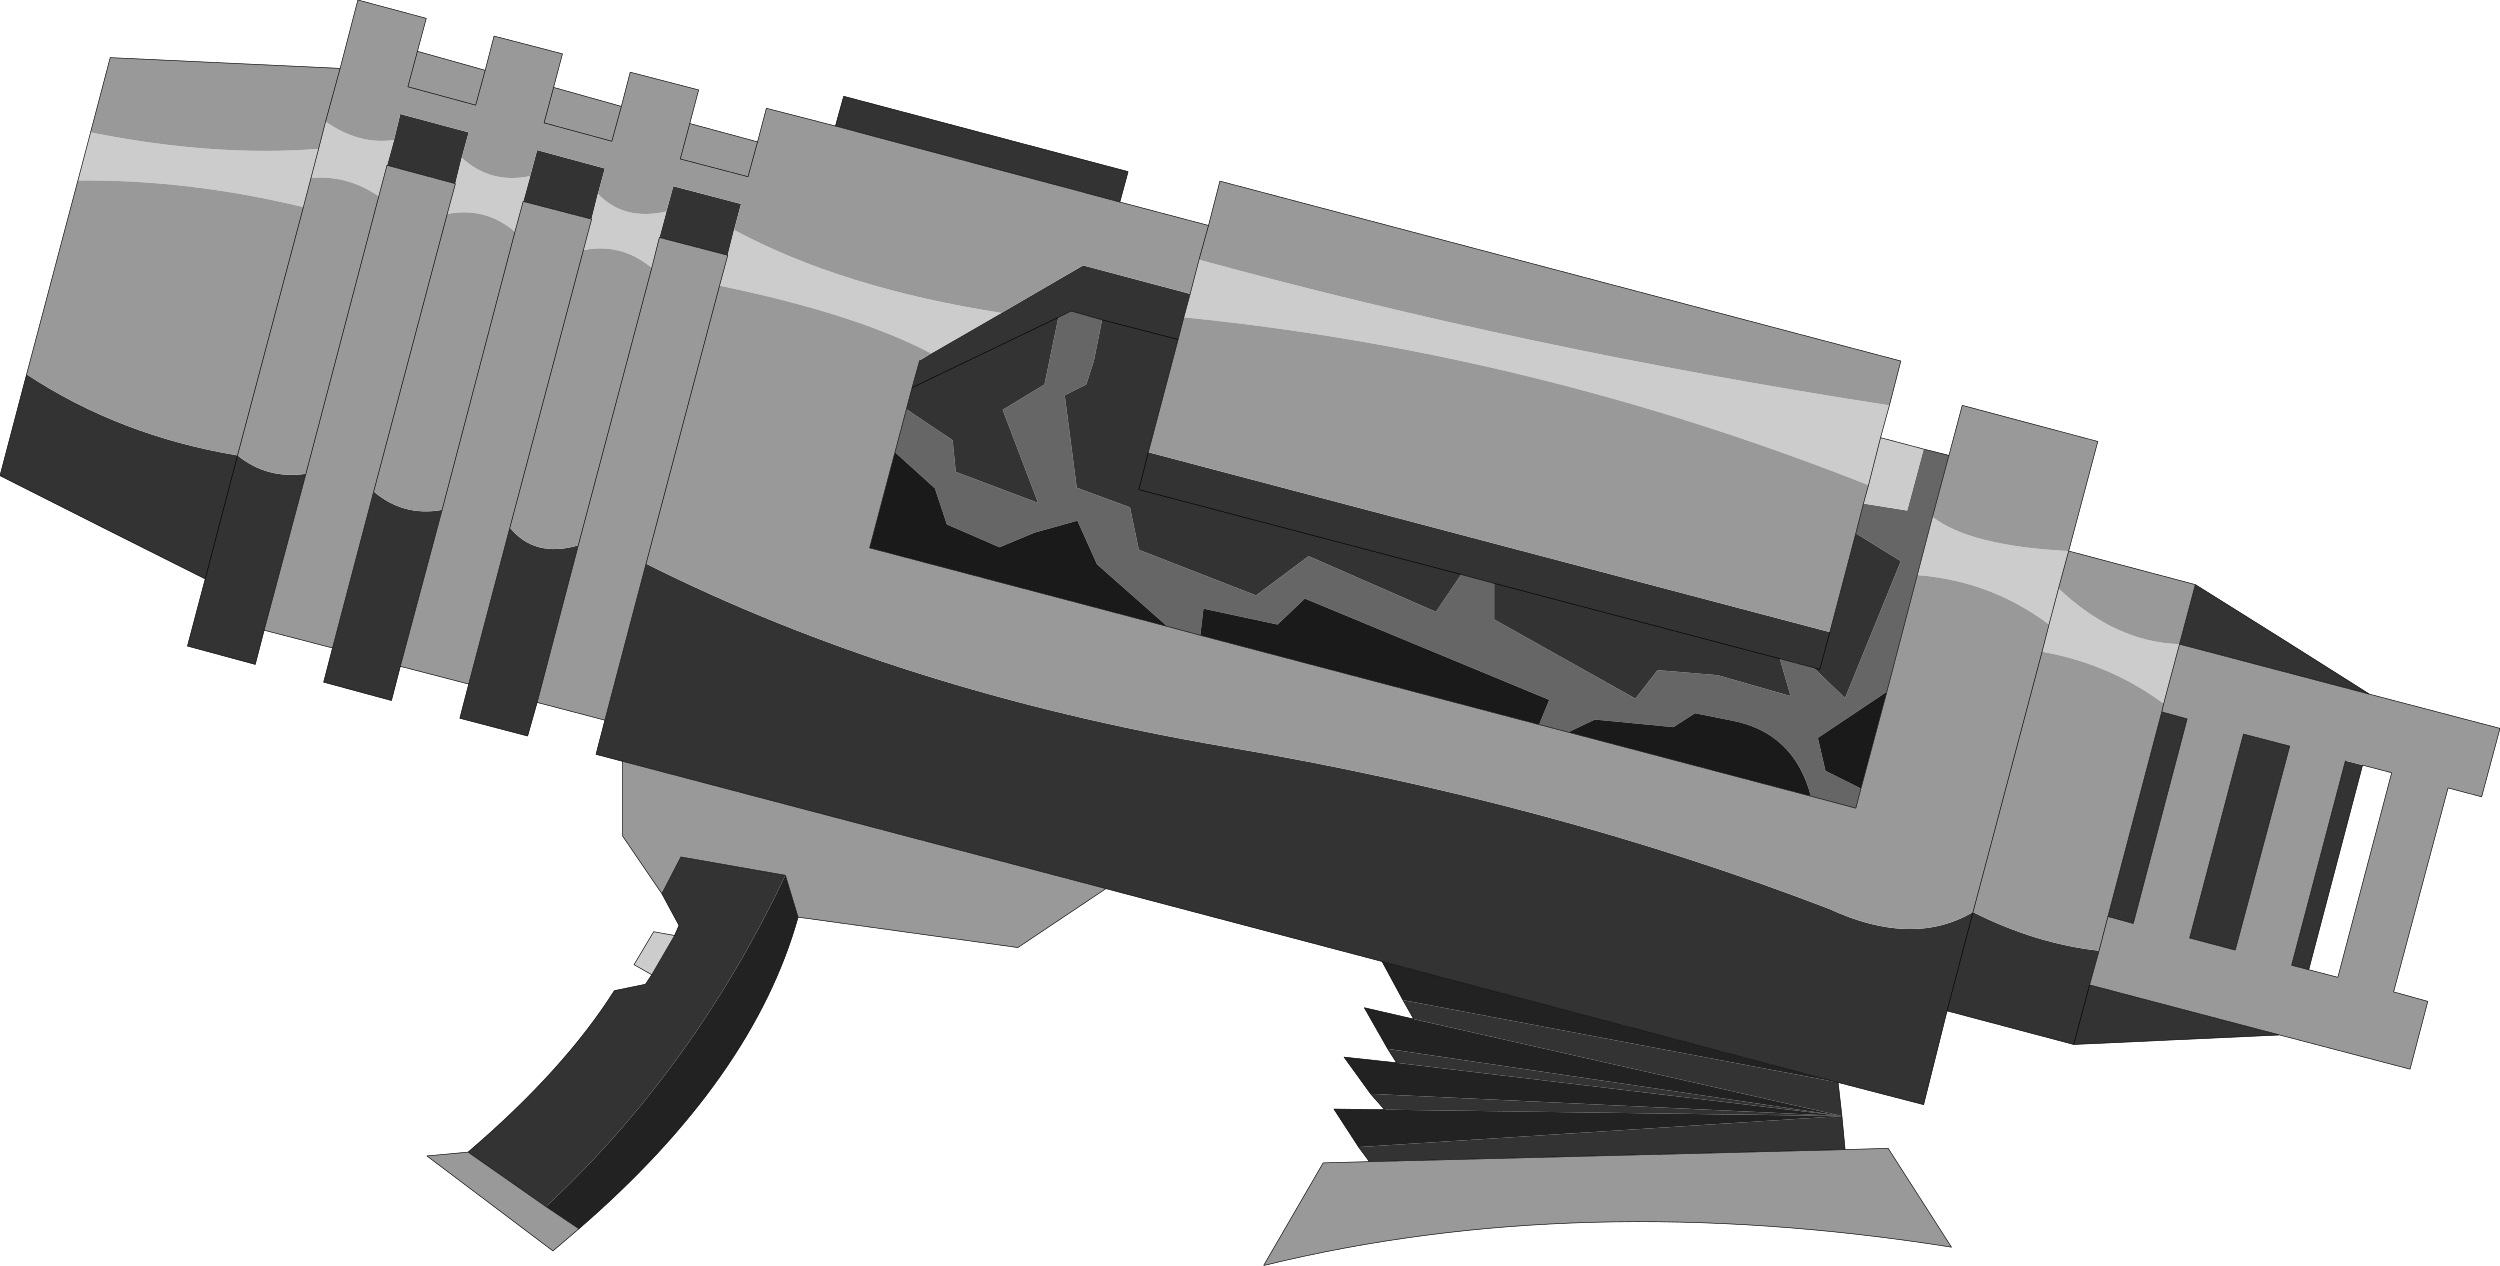 <?xml version="1.0" encoding="UTF-8" standalone="no"?>
<svg xmlns:ffdec="https://www.free-decompiler.com/flash" xmlns:xlink="http://www.w3.org/1999/xlink" ffdec:objectType="shape" height="99.9px" width="197.35px" xmlns="http://www.w3.org/2000/svg">
  <g transform="matrix(1.0, 0.0, 0.0, 1.0, 104.5, 53.0)">
    <path d="M-17.5 -27.75 L-18.15 -24.5 -18.75 -22.65 -20.45 -21.8 -19.5 -14.5 -15.3 -12.95 -14.6 -9.6 -5.35 -6.0 -1.2 -9.1 8.85 -4.7 10.85 -7.65 13.45 -6.95 13.45 -4.1 24.6 2.15 26.35 -0.1 31.1 0.3 36.85 1.95 36.0 -1.0 38.65 -0.3 41.15 2.1 45.55 -8.7 42.0 -10.9 42.6 -13.25 46.05 -12.7 47.35 -17.55 49.35 -17.05 48.05 -12.2 46.85 -7.6 44.45 1.6 39.0 5.25 39.6 7.85 42.4 9.25 42.0 10.8 38.45 9.85 Q37.1 4.75 32.05 3.85 L29.3 3.3 27.6 4.4 21.4 3.8 19.3 4.8 17.0 4.2 17.8 2.25 -1.5 -5.75 -3.65 -3.7 -9.5 -4.95 -9.75 -2.85 -12.35 -3.55 -17.9 -8.45 -19.45 -11.9 -22.85 -10.95 -25.6 -9.8 -29.75 -11.6 -30.7 -14.45 -33.85 -17.3 -32.95 -20.7 -29.3 -18.25 -29.05 -15.75 -22.55 -13.3 -25.35 -20.65 -22.05 -22.65 -20.95 -27.95 -19.95 -28.45 -17.5 -27.75" fill="#666666" fill-rule="evenodd" stroke="none"/>
    <path d="M10.85 -7.65 L8.85 -4.7 -1.2 -9.1 -5.35 -6.0 -14.6 -9.6 -15.3 -12.95 -19.5 -14.5 -20.45 -21.8 -18.75 -22.65 -18.15 -24.5 -17.5 -27.75 -11.5 -26.2 -17.5 -27.75 -19.95 -28.45 -20.95 -27.95 -22.05 -22.65 -25.35 -20.65 -22.55 -13.3 -29.05 -15.75 -29.3 -18.25 -32.95 -20.7 -32.5 -22.4 -31.9 -24.55 -31.0 -25.1 -25.45 -28.3 -19.0 -32.05 -10.55 -29.8 -11.05 -27.95 -11.5 -26.2 -13.85 -17.3 -14.6 -14.35 10.85 -7.65 -14.6 -14.35 -13.85 -17.3 39.95 -3.1 39.15 -0.15 38.65 -0.3 36.0 -1.0 36.85 1.95 31.1 0.3 26.35 -0.1 24.6 2.15 13.45 -4.1 13.45 -6.95 10.85 -7.65 M42.0 -10.9 L45.55 -8.7 41.15 2.1 38.65 -0.3 39.15 -0.15 39.95 -3.1 42.0 -10.9 M13.45 -6.95 L36.0 -1.0 13.45 -6.95 M68.8 -6.85 Q75.7 -2.55 82.55 1.8 L67.55 -2.15 68.8 -6.85 M75.45 28.7 L59.2 29.45 49.2 26.8 47.35 34.2 40.6 32.45 40.9 35.1 41.15 37.75 3.6 38.7 2.75 37.55 40.9 35.1 5.75 30.9 5.05 29.8 40.9 35.1 7.1 27.45 6.25 25.95 40.6 32.45 4.6 22.9 -17.2 17.15 -55.35 7.1 -57.45 6.55 -56.75 3.85 -53.5 -8.5 Q-33.45 1.55 -7.75 5.95 17.9 10.3 39.9 18.75 46.5 21.8 51.25 19.0 56.2 21.5 61.2 22.05 L60.45 24.75 59.2 29.45 60.45 24.75 75.45 28.7 M4.8 34.6 L3.7 33.35 40.9 35.1 4.8 34.6 M-67.55 37.95 Q-59.95 31.45 -56.0 25.2 L-53.55 24.7 -53.05 23.95 -51.25 20.85 -50.9 20.05 -52.25 17.55 -50.75 14.65 -42.5 16.1 Q-49.75 31.4 -61.4 42.25 L-67.55 37.95 M-62.1 2.45 L-62.85 5.1 -68.2 3.7 -67.5 1.0 -64.25 -11.35 Q-62.3 -8.95 -58.85 -9.95 L-62.1 2.45 M-72.9 -0.4 L-73.6 2.3 -78.95 0.85 -78.25 -1.85 -75.0 -14.2 Q-72.65 -12.2 -69.6 -12.75 L-72.9 -0.4 M-83.65 -3.25 L-84.35 -0.55 -89.7 -2.0 -88.3 -7.3 Q-96.4 -11.35 -104.5 -15.45 L-102.4 -23.45 Q-95.05 -18.6 -85.75 -17.05 L-88.3 -7.3 -85.75 -17.05 Q-83.4 -15.15 -80.35 -15.6 L-83.65 -3.25 M-38.55 -43.05 L-37.9 -45.4 -15.45 -39.45 -16.1 -37.05 -38.55 -43.05 M77.75 23.55 L76.4 23.2 80.65 7.05 82.0 7.4 77.75 23.55 M66.15 3.2 L68.15 3.75 63.9 19.9 61.9 19.35 66.15 3.2 M72.6 4.95 L76.25 5.9 71.95 22.0 68.35 21.05 72.6 4.95 M49.2 26.8 L51.25 19.0 49.2 26.8 M-62.65 -39.1 L-62.1 -41.15 -56.75 -39.7 -57.3 -37.7 -57.8 -35.7 -63.2 -37.1 -62.65 -39.1 M-51.9 -36.3 L-51.35 -38.3 -46.0 -36.9 -46.55 -34.85 -47.05 -32.85 -52.45 -34.25 -51.9 -36.3 M-68.05 -40.55 L-68.55 -38.5 -73.95 -39.95 -73.4 -41.95 -72.9 -44.0 -67.5 -42.55 -68.05 -40.55 M-20.95 -27.95 L-32.5 -22.4 -20.95 -27.95" fill="#333333" fill-rule="evenodd" stroke="none"/>
    <path d="M-33.85 -17.3 L-30.7 -14.45 -29.75 -11.6 -25.6 -9.8 -22.85 -10.95 -19.45 -11.9 -17.9 -8.45 -12.35 -3.55 -35.85 -9.75 -33.85 -17.3 M-9.75 -2.85 L-9.5 -4.95 -3.65 -3.7 -1.5 -5.75 17.8 2.25 17.0 4.2 -9.75 -2.85 M19.3 4.8 L21.4 3.8 27.6 4.4 29.3 3.3 32.05 3.85 Q37.1 4.75 38.45 9.85 L19.3 4.8 M42.4 9.25 L39.6 7.85 39.0 5.25 44.45 1.6 42.4 9.25" fill="#1a1a1a" fill-rule="evenodd" stroke="none"/>
    <path d="M2.75 37.55 L0.8 34.55 4.8 34.6 40.9 35.1 3.7 33.35 1.6 30.45 5.75 30.9 40.9 35.1 2.75 37.55 M5.05 29.8 L3.2 26.55 7.1 27.45 40.9 35.1 5.05 29.8 M6.25 25.95 L4.6 22.9 40.6 32.45 6.25 25.95 M-41.5 19.4 Q-45.05 32.1 -58.8 44.0 L-61.4 42.25 Q-49.75 31.4 -42.5 16.1 L-41.5 19.4" fill="#222222" fill-rule="evenodd" stroke="none"/>
    <path d="M46.85 -7.6 L48.05 -12.2 Q51.0 -9.9 58.8 -9.5 L58.0 -6.55 Q62.5 -2.3 67.55 -2.15 L66.3 2.55 Q62.05 -0.6 56.7 -1.55 L57.25 -3.7 58.0 -6.55 57.25 -3.7 Q52.65 -7.15 46.85 -7.6 M47.35 -17.55 L46.05 -12.7 42.6 -13.25 43.0 -14.7 43.95 -18.45 43.0 -14.7 Q16.5 -25.2 -11.05 -27.95 L-10.55 -29.8 -9.85 -32.5 Q15.9 -25.45 44.65 -21.0 L43.95 -18.45 47.35 -17.55 M-53.05 23.95 L-54.45 23.15 -52.9 20.55 -51.25 20.85 -53.05 23.95 M-98.35 -38.75 L-97.35 -42.55 Q-87.6 -40.6 -79.35 -41.25 L-79.95 -38.95 -79.35 -41.25 -78.8 -43.4 Q-76.15 -41.55 -73.4 -41.95 L-73.95 -39.95 -74.6 -37.5 Q-77.05 -39.2 -79.95 -38.95 L-80.55 -36.65 Q-89.7 -38.85 -98.35 -38.75 M-57.3 -37.7 Q-55.25 -35.55 -51.9 -36.3 L-52.45 -34.25 -53.05 -31.85 Q-55.45 -33.85 -58.45 -33.25 L-57.8 -35.7 -57.3 -37.7 M-46.55 -34.85 Q-38.0 -30.25 -25.45 -28.3 L-31.0 -25.1 Q-36.85 -28.2 -47.7 -30.45 L-47.05 -32.85 -46.55 -34.85 M-63.2 -37.1 L-63.85 -34.7 Q-66.2 -36.7 -69.2 -36.1 L-68.55 -38.5 -68.05 -40.55 Q-65.75 -38.45 -62.65 -39.1 L-63.2 -37.1" fill="#cccccc" fill-rule="evenodd" stroke="none"/>
    <path d="M-13.85 -17.3 L-11.5 -26.2 -11.05 -27.95 Q16.5 -25.2 43.0 -14.7 L42.6 -13.25 42.0 -10.9 39.95 -3.1 -13.85 -17.3 M-32.95 -20.7 L-33.85 -17.3 -35.85 -9.75 -12.35 -3.55 -9.75 -2.85 17.0 4.2 19.3 4.8 38.45 9.85 42.0 10.8 42.4 9.25 44.45 1.6 46.85 -7.6 Q52.65 -7.15 57.25 -3.7 L56.7 -1.55 Q62.05 -0.6 66.3 2.55 L67.55 -2.15 Q62.5 -2.3 58.0 -6.55 L58.8 -9.5 Q51.0 -9.9 48.05 -12.2 L49.35 -17.05 50.4 -21.0 61.1 -18.15 58.8 -9.5 68.8 -6.85 67.55 -2.15 82.55 1.8 92.85 4.5 91.4 9.9 88.75 9.2 84.45 25.3 87.15 26.05 85.75 31.4 75.45 28.7 60.45 24.75 61.2 22.05 Q56.2 21.5 51.25 19.0 46.5 21.8 39.9 18.75 17.9 10.3 -7.75 5.95 -33.45 1.55 -53.5 -8.5 L-56.75 3.85 -62.1 2.45 -58.85 -9.95 Q-62.3 -8.95 -64.25 -11.35 L-58.45 -33.25 -64.25 -11.35 -67.5 1.0 -72.9 -0.4 -69.6 -12.75 -63.85 -34.7 -69.6 -12.75 Q-72.65 -12.2 -75.0 -14.2 L-78.25 -1.85 -83.65 -3.25 -80.35 -15.6 -74.6 -37.5 -73.95 -39.95 -68.55 -38.5 -69.2 -36.1 Q-66.2 -36.7 -63.85 -34.7 L-63.2 -37.1 -57.8 -35.7 -58.45 -33.25 Q-55.45 -33.85 -53.05 -31.85 L-52.45 -34.25 -47.05 -32.85 -47.7 -30.45 -53.5 -8.5 -47.7 -30.45 Q-36.85 -28.2 -31.0 -25.1 L-31.9 -24.55 -32.5 -22.4 -32.95 -20.7 M-16.1 -37.05 L-9.1 -35.2 -8.2 -38.7 45.55 -24.5 44.65 -21.0 Q15.9 -25.45 -9.85 -32.5 L-10.55 -29.8 -19.0 -32.05 -25.45 -28.3 Q-38.0 -30.25 -46.55 -34.85 L-46.0 -36.9 -51.35 -38.3 -51.9 -36.3 Q-55.25 -35.55 -57.3 -37.7 L-56.75 -39.7 -62.1 -41.15 -62.65 -39.1 Q-65.75 -38.45 -68.05 -40.55 L-67.5 -42.55 -72.9 -44.0 -73.4 -41.95 Q-76.15 -41.55 -78.8 -43.4 L-77.65 -47.6 -76.25 -53.0 -70.85 -51.55 -71.55 -48.95 -66.2 -47.45 -65.5 -50.15 -60.1 -48.75 -60.8 -46.1 -55.45 -44.6 -54.75 -47.3 -49.35 -45.9 -50.05 -43.25 -44.7 -41.8 -44.0 -44.45 -38.55 -43.05 -16.1 -37.05 M41.15 37.75 L44.55 37.65 49.55 45.45 Q20.15 40.8 -4.75 46.9 L-0.05 38.8 3.6 38.7 41.15 37.75 M-17.2 17.15 L-24.15 21.8 -41.5 19.4 -42.5 16.1 -50.75 14.65 -52.25 17.55 -55.35 13.0 -55.35 7.1 -17.2 17.15 M-58.8 44.0 L-60.85 45.75 -70.8 38.25 -67.55 37.95 -61.4 42.25 -58.8 44.0 M-102.4 -23.45 L-98.35 -38.75 Q-89.7 -38.85 -80.55 -36.65 L-85.75 -17.05 -80.55 -36.65 -79.95 -38.95 Q-77.05 -39.2 -74.6 -37.5 L-80.35 -15.6 Q-83.4 -15.15 -85.75 -17.05 -95.05 -18.6 -102.4 -23.45 M-97.35 -42.55 L-95.8 -48.45 -77.65 -47.6 -78.8 -43.4 -79.35 -41.25 Q-87.6 -40.6 -97.35 -42.55 M77.75 23.55 L80.05 24.15 84.3 8.0 82.0 7.4 80.65 7.05 76.4 23.2 77.75 23.55 M72.6 4.95 L68.35 21.05 71.95 22.0 76.25 5.9 72.6 4.95 M66.15 3.2 L61.9 19.35 63.9 19.9 68.15 3.75 66.15 3.2 66.3 2.55 66.15 3.2 M61.9 19.35 L61.2 22.05 61.9 19.35 M51.25 19.0 L56.7 -1.55 51.25 19.0 M-44.7 -41.8 L-45.45 -39.05 -50.8 -40.45 -50.05 -43.25 -50.8 -40.45 -45.45 -39.05 -44.7 -41.8 M-55.45 -44.6 L-56.2 -41.85 -61.55 -43.3 -60.8 -46.1 -61.55 -43.3 -56.2 -41.85 -55.45 -44.6 M-9.1 -35.2 L-9.85 -32.5 -9.1 -35.2 M-53.05 -31.85 L-58.85 -9.95 -53.05 -31.85 M-66.2 -47.45 L-66.95 -44.7 -72.3 -46.15 -71.55 -48.95 -72.3 -46.15 -66.95 -44.7 -66.2 -47.45 M-75.0 -14.2 L-69.2 -36.1 -75.0 -14.2" fill="#999999" fill-rule="evenodd" stroke="none"/>
    <path d="M10.85 -7.65 L-14.6 -14.35 -13.85 -17.3 -11.5 -26.2 -17.5 -27.75 -19.95 -28.45 -20.95 -27.95 -32.5 -22.4 -32.95 -20.7 -33.85 -17.3 -35.85 -9.75 -12.35 -3.55 -9.75 -2.85 17.0 4.2 19.3 4.8 38.45 9.85 42.0 10.8 42.4 9.25 44.45 1.6 46.85 -7.6 48.05 -12.2 49.35 -17.05 47.35 -17.55 43.95 -18.45 43.0 -14.7 42.6 -13.25 42.0 -10.9 39.95 -3.1 39.15 -0.15 38.65 -0.3 36.0 -1.0 13.45 -6.95 10.85 -7.65 M-16.1 -37.05 L-9.1 -35.2 -8.2 -38.7 45.55 -24.5 44.65 -21.0 43.95 -18.45 M-11.05 -27.95 L-11.5 -26.2 M49.35 -17.05 L50.4 -21.0 61.1 -18.15 58.8 -9.5 68.8 -6.85 Q75.7 -2.55 82.55 1.8 L92.85 4.5 91.4 9.9 88.75 9.2 84.45 25.3 87.15 26.05 85.75 31.4 75.45 28.7 59.2 29.45 49.2 26.8 47.35 34.2 40.6 32.45 40.9 35.1 41.15 37.75 44.55 37.65 49.55 45.45 Q20.15 40.8 -4.75 46.9 L-0.05 38.8 3.6 38.7 2.75 37.55 0.8 34.55 4.8 34.6 3.7 33.35 1.6 30.45 5.75 30.9 5.05 29.8 3.2 26.55 7.1 27.45 6.25 25.95 4.6 22.9 -17.2 17.15 -24.15 21.8 -41.5 19.4 Q-45.05 32.1 -58.8 44.0 L-60.85 45.75 -70.8 38.25 -67.55 37.95 Q-59.95 31.45 -56.0 25.2 L-53.55 24.7 -53.05 23.95 -54.45 23.15 -52.9 20.55 -51.25 20.85 -50.9 20.05 -52.25 17.55 -55.35 13.0 -55.35 7.1 -57.45 6.55 -56.75 3.85 -62.1 2.45 -62.85 5.1 -68.2 3.7 -67.5 1.0 -72.9 -0.4 -73.6 2.3 -78.95 0.85 -78.25 -1.85 -83.65 -3.25 -84.35 -0.55 -89.7 -2.0 -88.3 -7.3 Q-96.4 -11.35 -104.5 -15.45 L-102.4 -23.45 -98.35 -38.75 -97.35 -42.55 -95.8 -48.45 -77.65 -47.6 -76.25 -53.0 -70.85 -51.55 -71.55 -48.95 -66.2 -47.45 -65.5 -50.15 -60.1 -48.75 -60.8 -46.1 -55.45 -44.6 -54.75 -47.3 -49.35 -45.9 -50.05 -43.25 -44.7 -41.8 -44.0 -44.45 -38.55 -43.05 -37.9 -45.4 -15.45 -39.45 -16.1 -37.05 -38.55 -43.05 M57.25 -3.7 L56.7 -1.55 51.25 19.0 49.2 26.8 M66.3 2.55 L67.55 -2.15 82.55 1.8 M58.0 -6.55 L57.25 -3.7 M58.8 -9.5 L58.0 -6.55 M68.8 -6.85 L67.55 -2.15 M82.0 7.4 L84.3 8.0 80.05 24.15 77.75 23.55 76.4 23.2 80.65 7.05 M82.0 7.4 L77.75 23.55 M72.6 4.95 L68.35 21.05 71.95 22.0 76.25 5.9 72.6 4.95 M66.15 3.2 L61.9 19.35 63.9 19.9 68.15 3.75 66.15 3.2 66.3 2.55 M61.2 22.05 L61.9 19.35 M59.2 29.45 L60.45 24.75 61.2 22.05 M75.45 28.7 L60.45 24.75 M40.6 32.45 L4.6 22.9 M3.6 38.7 L41.15 37.75 M-53.5 -8.5 L-56.75 3.85 M-85.75 -17.05 L-88.3 -7.3 M-85.75 -17.05 L-80.55 -36.65 -79.95 -38.95 -79.35 -41.25 -78.8 -43.4 -77.65 -47.6 M-50.05 -43.25 L-50.8 -40.45 -45.45 -39.05 -44.7 -41.8 M-10.55 -29.8 L-9.85 -32.5 -9.1 -35.2 M-60.8 -46.1 L-61.55 -43.3 -56.2 -41.85 -55.45 -44.6 M-53.05 -31.85 L-52.45 -34.25 -47.05 -32.85 -47.7 -30.45 -53.5 -8.5 M-57.8 -35.7 L-58.45 -33.25 -64.25 -11.35 -67.5 1.0 M-58.85 -9.95 L-53.05 -31.85 M-57.8 -35.7 L-63.2 -37.1 -63.85 -34.7 -69.6 -12.75 -72.9 -0.4 M-68.55 -38.5 L-69.2 -36.1 -75.0 -14.2 -78.25 -1.85 M-71.55 -48.95 L-72.3 -46.15 -66.95 -44.7 -66.2 -47.45 M-73.95 -39.95 L-68.55 -38.5 M-74.6 -37.5 L-73.95 -39.95 M-80.35 -15.6 L-74.6 -37.5 M-10.55 -29.8 L-11.05 -27.95 M-31.9 -24.55 L-32.5 -22.4 M-80.35 -15.6 L-83.65 -3.25 M-42.5 16.1 L-50.75 14.65 -52.25 17.55 M-51.25 20.85 L-53.05 23.95 M-41.5 19.4 L-42.5 16.1 M-61.4 42.25 L-58.8 44.0 M-67.55 37.95 L-61.4 42.25 M-55.35 7.1 L-17.2 17.15 M-62.1 2.45 L-58.85 -9.95" fill="none" stroke="#000000" stroke-linecap="round" stroke-linejoin="round" stroke-width="0.05"/>
  </g>
</svg>

